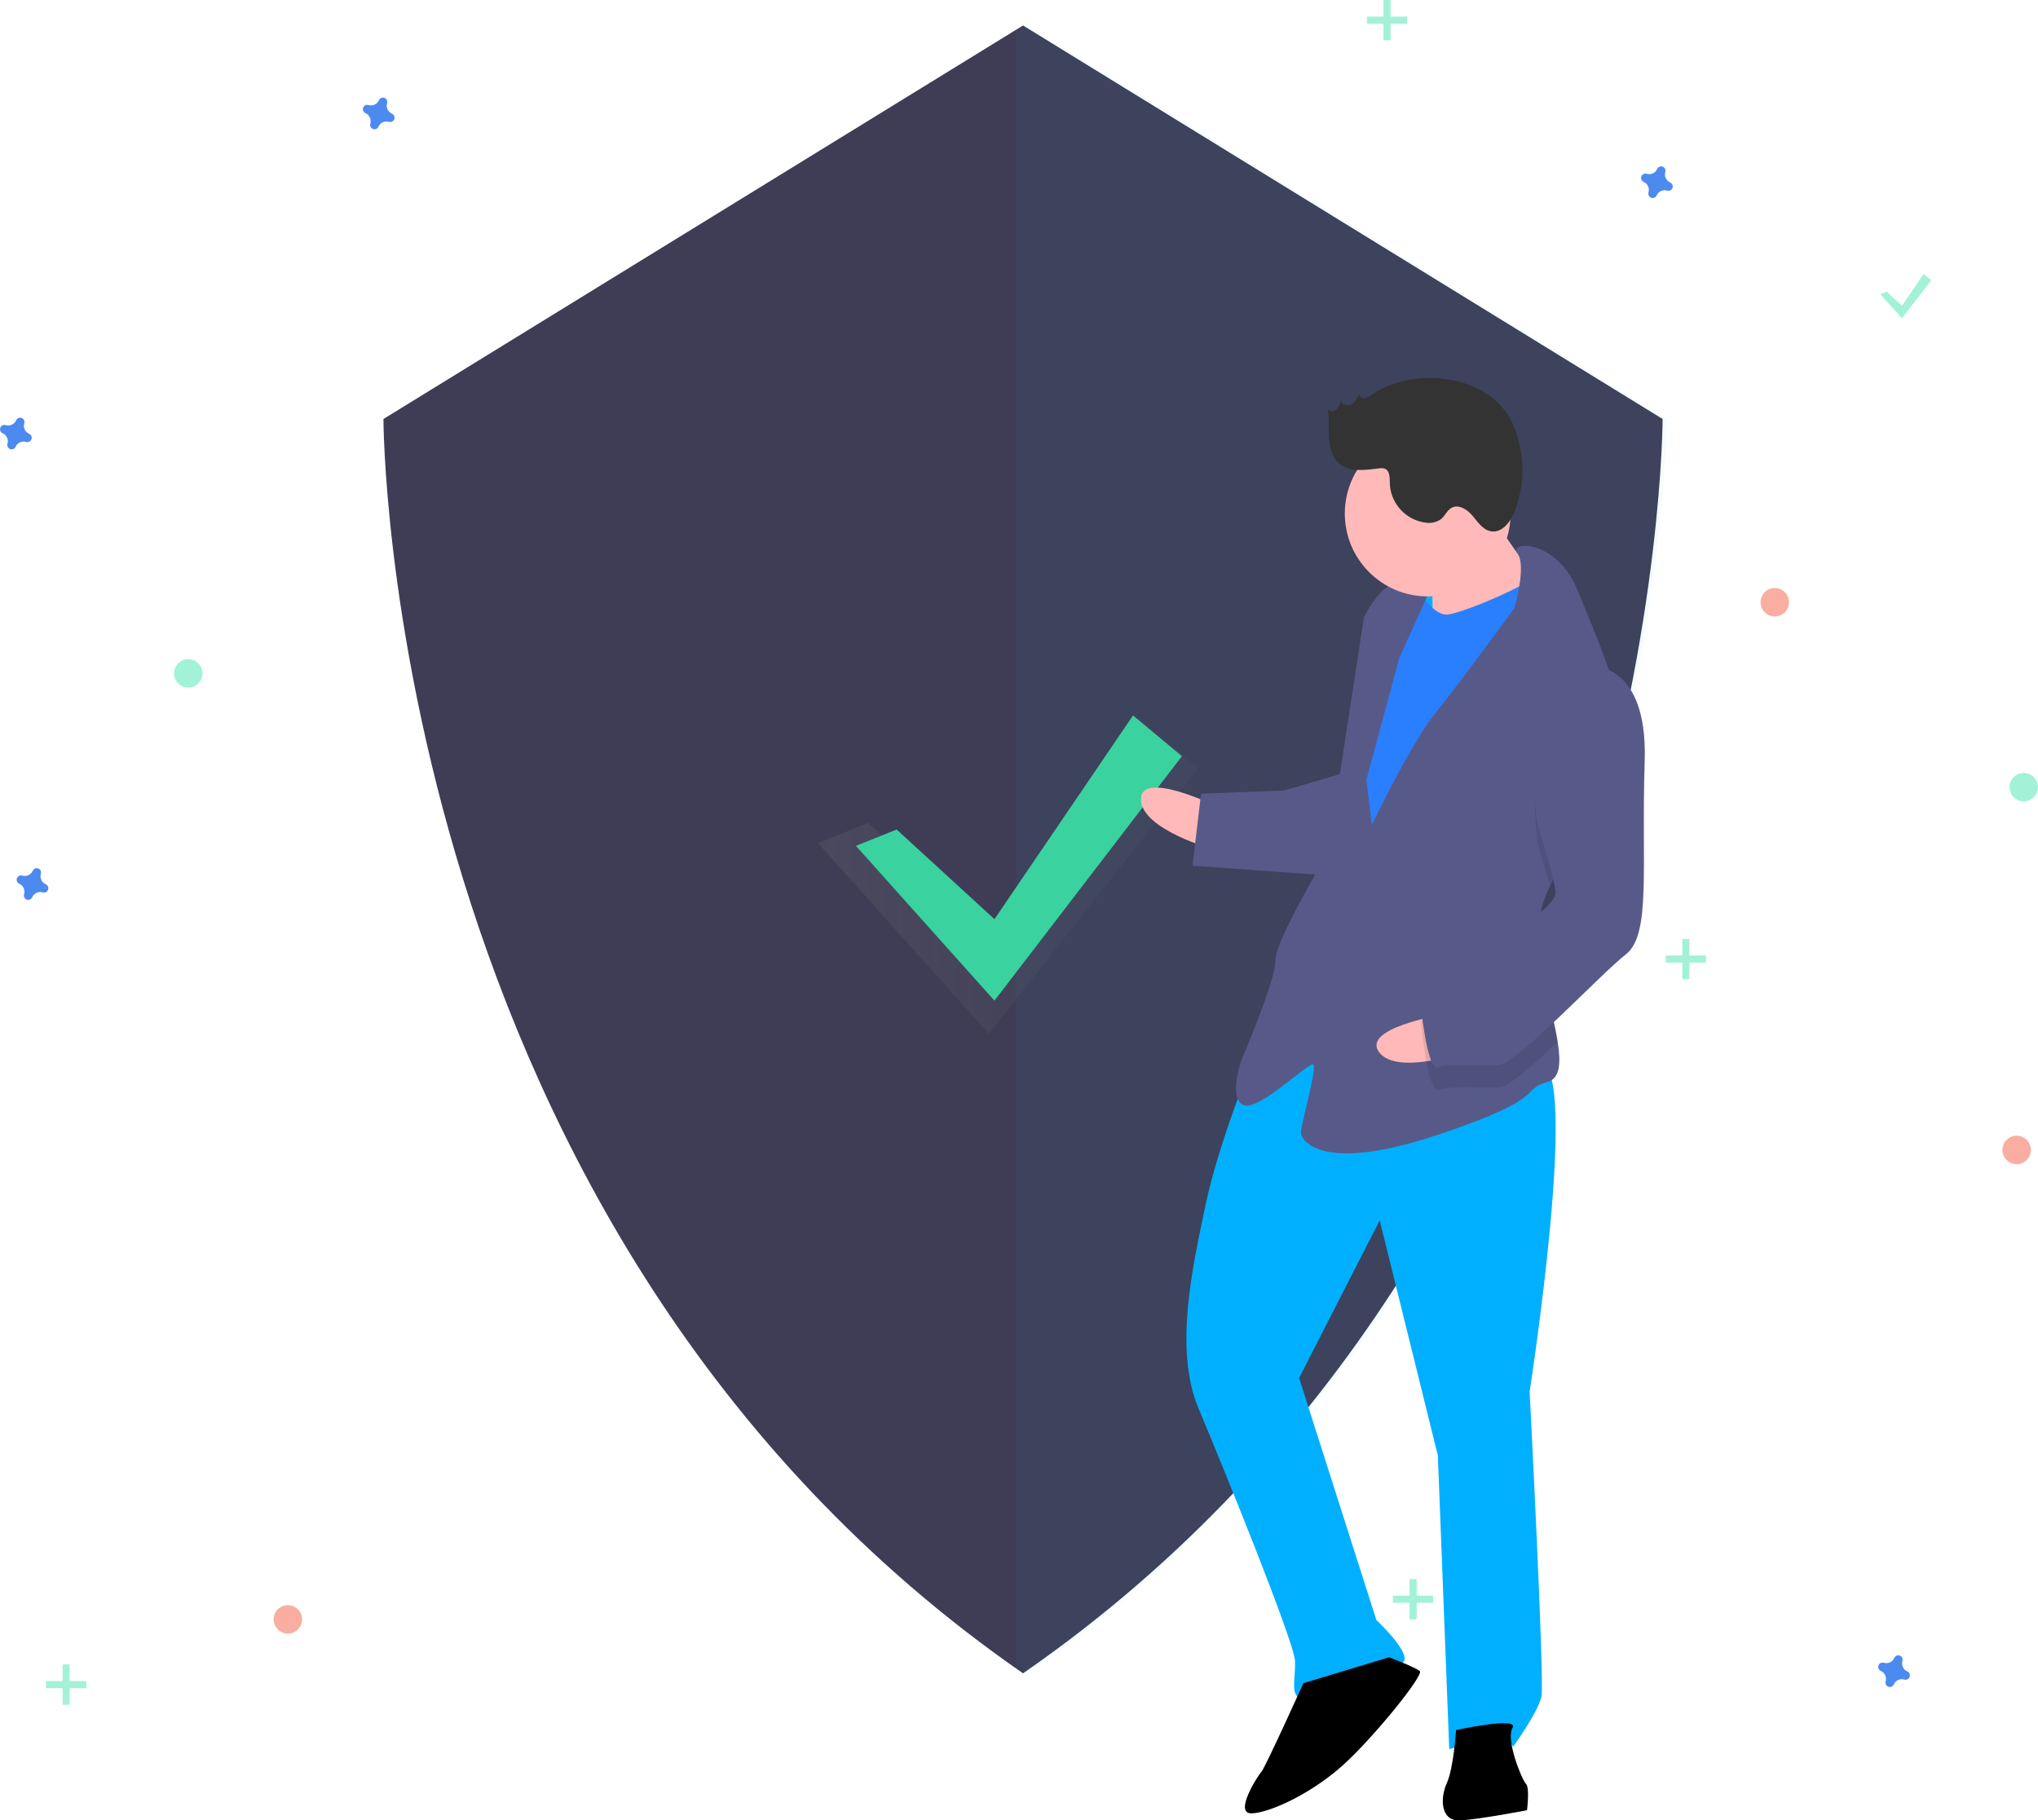 <svg xmlns="http://www.w3.org/2000/svg" xmlns:xlink="http://www.w3.org/1999/xlink" width="859.399" height="767.784" xmlns:v="https://vecta.io/nano"><style><![CDATA[.B{opacity:.5}.C{fill:#47e6b1}.D{fill:#ffb9b9}.E{fill:#00b0ff}.F{fill:#575a89}]]></style><defs><linearGradient id="A" x1="344.921" y1="369.397" x2="505.399" y2="369.397" gradientUnits="userSpaceOnUse"><stop offset="0" stop-color="gray" stop-opacity=".25"/><stop offset=".535" stop-color="gray" stop-opacity=".12"/><stop offset="1" stop-color="gray" stop-opacity=".1"/></linearGradient><path id="B" d="M165.29 47.956c-1.711-.745-2.592-2.655-2.047-4.441.043-.132.069-.269.08-.408h0c.049-.811-.439-1.559-1.201-1.841s-1.62-.03-2.109.619h0c-.082.112-.15.234-.204.362-.745 1.711-2.655 2.592-4.441 2.047-.132-.043-.269-.069-.408-.08h0c-.811-.049-1.559.439-1.841 1.201s-.03 1.62.619 2.109h0c.112.082.234.15.362.204 1.711.745 2.592 2.655 2.047 4.441-.043.132-.069.269-.08.408h0c-.049.811.439 1.559 1.201 1.841s1.62.03 2.109-.619h0c.082-.112.15-.234.204-.362.745-1.711 2.655-2.592 4.441-2.047.132.043.269.069.408.08h0c.811.049 1.559-.439 1.841-1.201s.03-1.62-.619-2.109h0c-.112-.082-.234-.15-.362-.204z"/></defs><path d="M431.399 10.746l-269.702 165.97s0 342.314 269.702 529.031c269.702-186.717 269.702-529.031 269.702-529.031z" fill="#3f3d56"/><path d="M433.009 10.746l-4.61 2.837V702.51l4.61 3.238c269.702-186.717 269.702-529.031 269.702-529.031z" opacity=".04" class="E"/><path fill="url(#A)" d="M366.106 347.068l50.843 46.606 63.028-90.924 25.422 21.185-88.45 112.109-72.028-80.502 21.185-8.474z" opacity=".7"/><path fill="#3ad29f" d="M378.106 349.868l41.243 37.806 58.428-85.924 20.622 17.185-79.05 103.109-58.428-65.302 17.185-6.874z"/><g fill="#4d8af0"><use xlink:href="#B" class="B"/><use xlink:href="#B" x="-146" y="325" class="B"/></g><g fill="#f55f44"><circle cx="748.399" cy="254" r="6" class="B"/><circle cx="121.399" cy="683" r="6" class="B"/><circle cx="850.399" cy="485" r="6" class="B"/></g><g fill="#4d8af0"><use xlink:href="#B" x="539" y="29" class="B"/><use xlink:href="#B" x="639" y="657" class="B"/><use xlink:href="#B" x="-153" y="135" class="B"/></g><g class="C"><circle cx="79.399" cy="284" r="6" class="B"/><circle cx="853.399" cy="332" r="6" class="B"/><g class="B"><path d="M583.399 0h3v17h-3z"/><path d="M593.399 7v3h-17V7z"/><path d="M594.399 666h3v17h-3z"/><path d="M604.399 673v3h-17v-3z"/><path d="M26.399 702h3v17h-3z"/><path d="M36.399 709v3h-17v-3z"/><path d="M709.399 396h3v17h-3z"/><path d="M719.399 403v3h-17v-3z"/><path d="M795.606 123.018l6.443 5.906 9.128-13.424 3.222 2.685-12.35 16.109-9.128-10.202 2.685-1.074z"/></g></g><path d="M589.444 240.134l22.226-.862 1.108 28.576-22.226.862z" class="E"/><path d="M511.41 339.35s-30.779-14.706-30.286-2.005 31.025 21.056 31.025 21.056z" class="D"/><path d="M528.296 446.811s-14.521 35.542-19.886 61.189-13.536 60.942-3.026 85.974 40.392 98.599 40.7 106.537-2.559 15.999 3.791 15.752 40.907-11.126 42.31-15.95-11.79-17.032-11.79-17.032l-32.577-102.082 33.989-66.505 24.516 99.215 4.802 123.828s23.567-7.274 26.988-1.047c0 0 10.559-14.719 11.9-21.131s-4.987-128.591-4.987-128.591 21.632-139.163 4.169-138.486-85.864-41.188-120.9-1.671z" class="E"/><path d="M549.628 709.912s-16.109 35.603-17.635 37.252-12.023 17.955-4.085 17.648 26.68-8.984 40.476-22.239 31.984-36.219 30.335-37.745-12.947-5.858-12.947-5.858zm64.364 19.763s-.972 15.937-3.901 22.41-2.559 15.999 5.378 15.691 28.453-4.283 28.453-4.283 1.218-9.587-.431-11.113-8.676-18.743-5.686-23.628-23.813.923-23.813.923z"/><path d="M625.735 212.492s16.922 26.373 23.518 32.477-11.962 19.543-11.962 19.543l-33.215 4.468s.418-30.225-1.293-33.338 22.951-23.149 22.951-23.149z" class="D"/><path d="M596.865 247.001s6.843 12.454 13.193 12.208 39.196-14.239 40.599-19.064 10.88 34.557 10.88 34.557l-80.372 141.441-19.605-13.549 9.499-83.045 7.802-44.821z" fill="#2a7fff"/><path d="M653.621 373.584c-3.206 6.707-5.208 13.7-4.931 20.86.012.318.025.635.053.952.761 14.693 6.173 31.686 8.115 44.044 1.409 8.865 1.008 15.336-4.18 16.856-12.577 3.668 1.834 6.289-46.826 22.485s-57.152 2.216-57.275-.959 6.891-27.296 5.242-28.822-23.074 19.974-29.548 17.045-.739-19.051-.739-19.051 14.583-33.954 14.275-41.892 22.089-45.375 22.089-45.375l15.234-99.167s5.858-12.947 13.734-14.842 14.411 2.621 14.411 2.621l-13.18 29.13-13.905 51.417 2.326 18.989s16.17-34.016 26.79-47.147 33.264-44.218 33.264-44.218 5.286-17.837 1.296-23.168c-3.991-5.346 16.647-6.147 25.446 15.771 4.664 11.616 12.236 28.939 16.979 45.068 4.227 14.289 6.223 27.646 2.036 35.281-6.4 11.664-22.5 26.995-30.708 44.119z" class="F"/><path d="M684.329 329.465c-6.4 11.664-22.5 26.995-30.708 44.119-2.144-7.723-4.759-15.715-4.759-15.715s-10.031-53.669 19.64-67.539a19.86 19.86 0 0 1 13.791 3.853c4.227 14.289 6.223 27.646 2.036 35.281z" opacity=".1"/><path d="M566.543 326.083l-25.154 7.335-34.926 1.354-3.593 30.348 57.398 4.134s14.336-40.304 6.276-43.171z" class="F"/><path d="M607.561 428.123s-33.652 5.583-25.971 15.71 37.492-.52 37.492-.52z" class="D"/><path d="M648.743 395.396c.761 14.693 6.173 31.686 8.115 44.044-10.72 10.146-20.914 19.095-24.756 19.244-7.938.308-20.7-.787-25.401.985s-7.458-28.33-7.458-28.33 2.806-9.648 15.321-14.904c8.448-3.555 24.641-13.198 34.179-21.041z" opacity=".1"/><path d="M668.133 280.805s26.865-4.222 25.414 40.353 2.832 73.027-7.973 81.396-45.903 46.298-53.84 46.606-20.7-.787-25.401.985-7.458-28.33-7.458-28.33 2.806-9.648 15.321-14.904 42.002-23.888 41.756-30.238-7.458-28.33-7.458-28.33-10.031-53.669 19.64-67.539z" class="F"/><circle cx="602.045" cy="216.591" r="34.952" class="D"/><path d="M578.511 166.494a6.75 6.75 0 0 1-2.939 1.475 2.1 2.1 0 0 1-2.43-1.683c-.8 1.658-1.702 3.426-3.335 4.277s-4.157.137-4.393-1.689c-.238 1.386-.852 2.681-1.774 3.744-1.013.966-2.85 1.21-3.734.125.715 3.907.274 7.926.498 11.892s1.282 8.17 4.278 10.778c4.37 3.803 10.941 2.865 16.689 2.144.869-.182 1.771-.133 2.615.143 2.152.917 2.055 3.913 2.084 6.252.363 8.476 6.794 15.45 15.212 16.498a8.71 8.71 0 0 0 6.472-1.58c1.632-1.383 2.466-3.638 4.336-4.677 3.042-1.69 6.732.775 8.956 3.452s4.416 5.969 7.862 6.459c4.557.648 8.028-3.996 9.73-8.272 4.746-12.108 4.401-25.62-.958-37.47-9.515-20.741-42.018-24.022-59.171-11.868z" fill="#333"/></svg>